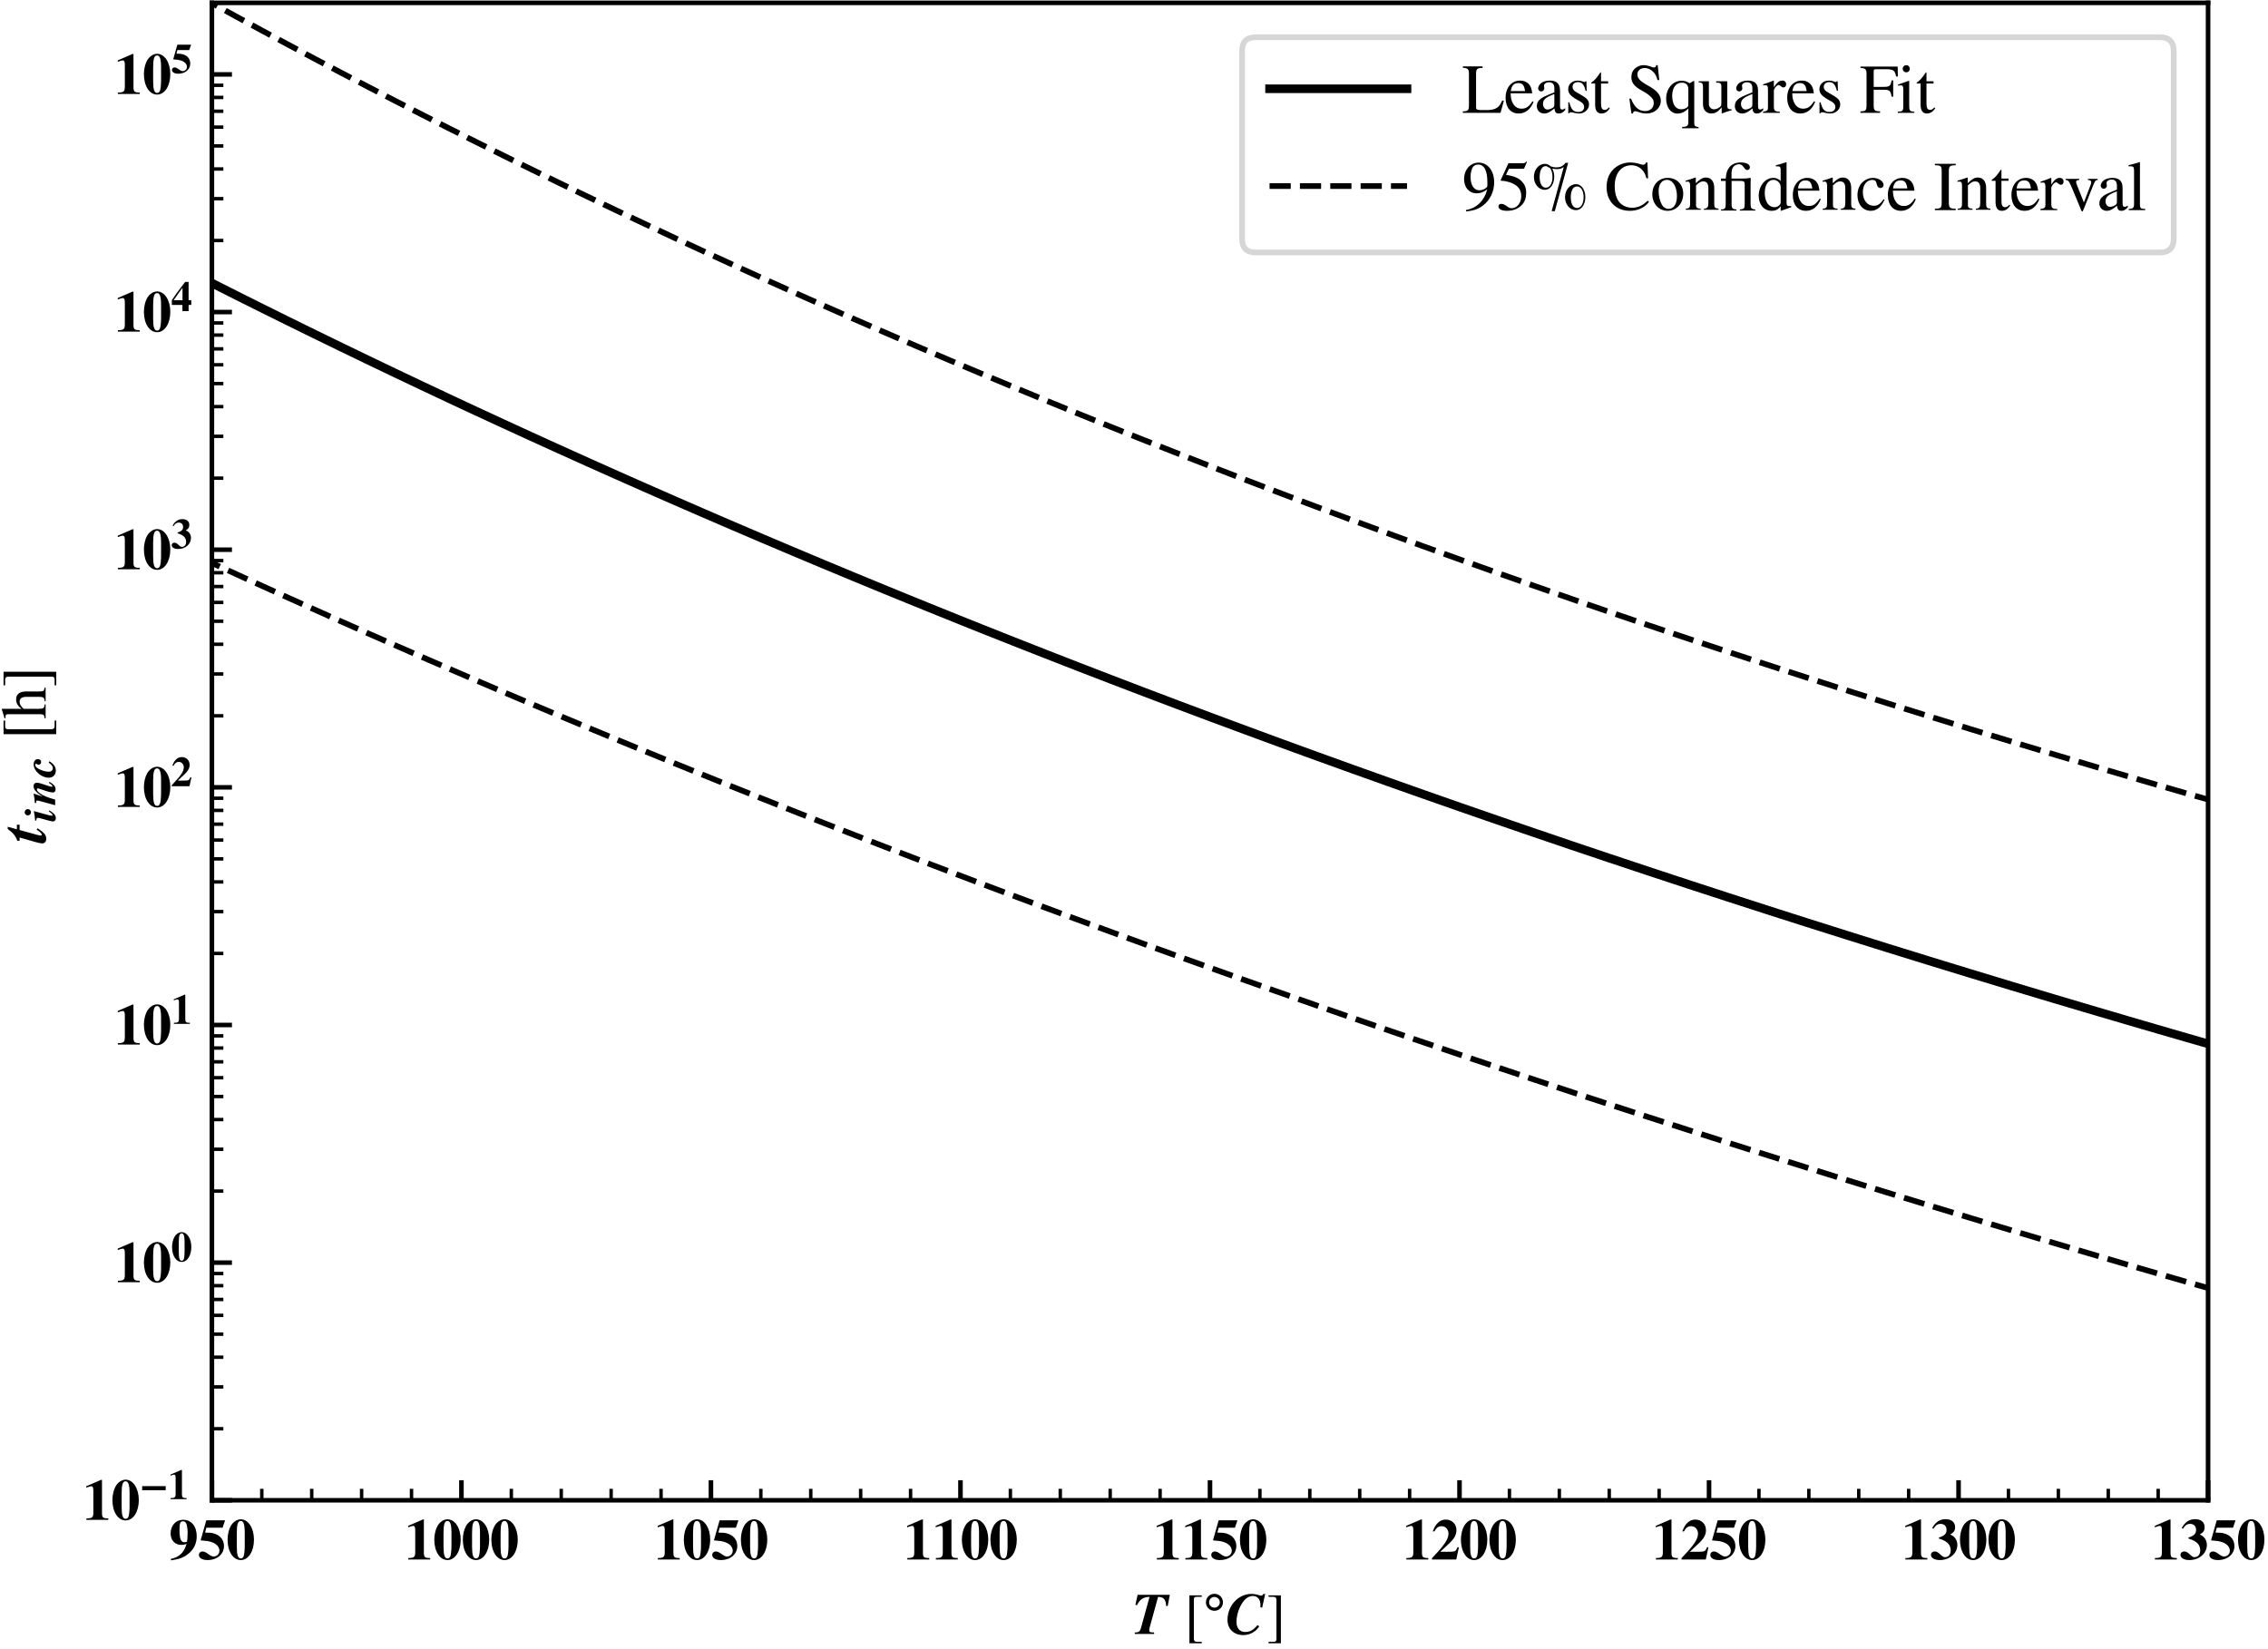 <?xml version="1.0" encoding="utf-8" standalone="no"?>
<!DOCTYPE svg PUBLIC "-//W3C//DTD SVG 1.1//EN"
  "http://www.w3.org/Graphics/SVG/1.1/DTD/svg11.dtd">
<svg xmlns:xlink="http://www.w3.org/1999/xlink" width="396pt" height="288pt" viewBox="0 0 396 288" xmlns="http://www.w3.org/2000/svg" version="1.1">
 <defs>
  <style type="text/css">*{stroke-linejoin: round; stroke-linecap: butt}</style>
 </defs>
 <g id="figure_1">
  <g id="patch_1">
   <path d="M 0 288 
L 396 288 
L 396 0 
L 0 0 
z
" style="fill: #ffffff"/>
  </g>
  <g id="axes_1">
   <g id="patch_2">
    <path d="M 36.999 261.998 
L 385.537 261.998 
L 385.537 0.5 
L 36.999 0.5 
z
" style="fill: #ffffff"/>
   </g>
   <g id="matplotlib.axis_1">
    <g id="xtick_1">
     <g id="line2d_1">
      <defs>
       <path id="me93ea6da75" d="M 0 0 
L 0 -3.5 
" style="stroke: #000000; stroke-width: 0.8"/>
      </defs>
      <g>
       <use xlink:href="#me93ea6da75" x="36.999" y="261.998" style="stroke: #000000; stroke-width: 0.8"/>
      </g>
     </g>
     <g id="text_1">
      <!-- $\mathdefault{950}$ -->
      <g transform="translate(29.527 272.337) scale(0.1 -0.1)">
       <defs>
        <path id="TeXGyreTermesX-Bold-39" d="M 3027 2537 
C 3027 3634 2438 4352 1542 4352 
C 742 4352 166 3724 166 2856 
C 166 2107 634 1600 1331 1600 
C 1574 1600 1741 1632 1914 1721 
C 1638 755 1120 252 198 68 
L 198 -98 
C 1094 30 1530 188 2029 563 
C 2682 1051 3027 1730 3027 2537 
z
M 2029 2894 
C 2029 2723 2016 2521 1997 2235 
L 1978 2070 
C 1971 1988 1965 1957 1946 1944 
C 1901 1912 1779 1887 1683 1887 
C 1286 1887 1139 2261 1139 3255 
C 1139 3990 1216 4180 1530 4180 
C 1690 4180 1798 4110 1869 3965 
C 1965 3788 2029 3343 2029 2894 
z
" transform="scale(0.016)"/>
        <path id="TeXGyreTermesX-Bold-35" d="M 3008 4288 
L 947 4288 
L 326 2093 
C 934 2049 1197 2010 1478 1921 
C 2048 1743 2387 1381 2387 960 
C 2387 604 2106 324 1747 324 
C 1600 324 1427 400 1171 591 
C 896 795 704 877 538 877 
C 307 877 141 718 141 496 
C 141 159 512 -64 1082 -64 
C 2138 -64 2886 575 2886 1476 
C 2886 2140 2477 2652 1779 2850 
C 1536 2920 1338 2946 813 2946 
L 954 3481 
L 2733 3481 
L 3008 4288 
z
" transform="scale(0.016)"/>
        <path id="TeXGyreTermesX-Bold-30" d="M 3046 2166 
C 3046 3440 2426 4403 1600 4403 
C 1184 4403 762 4123 499 3664 
C 294 3313 154 2714 154 2185 
C 154 873 755 -64 1606 -64 
C 2432 -64 3046 886 3046 2166 
z
M 2035 1434 
C 2035 1058 1984 561 1926 389 
C 1856 203 1754 114 1606 114 
C 1286 114 1165 491 1165 1434 
L 1165 2892 
C 1165 3855 1286 4224 1594 4224 
C 1907 4224 2035 3829 2035 2892 
L 2035 1434 
z
" transform="scale(0.016)"/>
       </defs>
       <use xlink:href="#TeXGyreTermesX-Bold-39" transform="scale(0.996)"/>
       <use xlink:href="#TeXGyreTermesX-Bold-35" transform="translate(49.813 0) scale(0.996)"/>
       <use xlink:href="#TeXGyreTermesX-Bold-30" transform="translate(99.626 0) scale(0.996)"/>
      </g>
     </g>
    </g>
    <g id="xtick_2">
     <g id="line2d_2">
      <g>
       <use xlink:href="#me93ea6da75" x="80.566" y="261.998" style="stroke: #000000; stroke-width: 0.8"/>
      </g>
     </g>
     <g id="text_2">
      <!-- $\mathdefault{1000}$ -->
      <g transform="translate(70.603 272.337) scale(0.1 -0.1)">
       <defs>
        <path id="TeXGyreTermesX-Bold-31" d="M 2829 0 
L 2829 159 
C 2246 159 2138 255 2138 746 
L 2138 4384 
L 2029 4384 
L 416 3686 
L 416 3521 
C 474 3540 525 3559 544 3572 
C 717 3635 877 3680 960 3680 
C 1120 3680 1190 3540 1190 3241 
L 1190 790 
C 1190 267 1062 159 429 159 
L 429 0 
L 2829 0 
z
" transform="scale(0.016)"/>
       </defs>
       <use xlink:href="#TeXGyreTermesX-Bold-31" transform="scale(0.996)"/>
       <use xlink:href="#TeXGyreTermesX-Bold-30" transform="translate(49.813 0) scale(0.996)"/>
       <use xlink:href="#TeXGyreTermesX-Bold-30" transform="translate(99.626 0) scale(0.996)"/>
       <use xlink:href="#TeXGyreTermesX-Bold-30" transform="translate(149.44 0) scale(0.996)"/>
      </g>
     </g>
    </g>
    <g id="xtick_3">
     <g id="line2d_3">
      <g>
       <use xlink:href="#me93ea6da75" x="124.133" y="261.998" style="stroke: #000000; stroke-width: 0.8"/>
      </g>
     </g>
     <g id="text_3">
      <!-- $\mathdefault{1050}$ -->
      <g transform="translate(114.171 272.337) scale(0.1 -0.1)">
       <use xlink:href="#TeXGyreTermesX-Bold-31" transform="scale(0.996)"/>
       <use xlink:href="#TeXGyreTermesX-Bold-30" transform="translate(49.813 0) scale(0.996)"/>
       <use xlink:href="#TeXGyreTermesX-Bold-35" transform="translate(99.626 0) scale(0.996)"/>
       <use xlink:href="#TeXGyreTermesX-Bold-30" transform="translate(149.44 0) scale(0.996)"/>
      </g>
     </g>
    </g>
    <g id="xtick_4">
     <g id="line2d_4">
      <g>
       <use xlink:href="#me93ea6da75" x="167.701" y="261.998" style="stroke: #000000; stroke-width: 0.8"/>
      </g>
     </g>
     <g id="text_4">
      <!-- $\mathdefault{1100}$ -->
      <g transform="translate(157.738 272.337) scale(0.1 -0.1)">
       <use xlink:href="#TeXGyreTermesX-Bold-31" transform="scale(0.996)"/>
       <use xlink:href="#TeXGyreTermesX-Bold-31" transform="translate(49.813 0) scale(0.996)"/>
       <use xlink:href="#TeXGyreTermesX-Bold-30" transform="translate(99.626 0) scale(0.996)"/>
       <use xlink:href="#TeXGyreTermesX-Bold-30" transform="translate(149.44 0) scale(0.996)"/>
      </g>
     </g>
    </g>
    <g id="xtick_5">
     <g id="line2d_5">
      <g>
       <use xlink:href="#me93ea6da75" x="211.268" y="261.998" style="stroke: #000000; stroke-width: 0.8"/>
      </g>
     </g>
     <g id="text_5">
      <!-- $\mathdefault{1150}$ -->
      <g transform="translate(201.305 272.337) scale(0.1 -0.1)">
       <use xlink:href="#TeXGyreTermesX-Bold-31" transform="scale(0.996)"/>
       <use xlink:href="#TeXGyreTermesX-Bold-31" transform="translate(49.813 0) scale(0.996)"/>
       <use xlink:href="#TeXGyreTermesX-Bold-35" transform="translate(99.626 0) scale(0.996)"/>
       <use xlink:href="#TeXGyreTermesX-Bold-30" transform="translate(149.44 0) scale(0.996)"/>
      </g>
     </g>
    </g>
    <g id="xtick_6">
     <g id="line2d_6">
      <g>
       <use xlink:href="#me93ea6da75" x="254.835" y="261.998" style="stroke: #000000; stroke-width: 0.8"/>
      </g>
     </g>
     <g id="text_6">
      <!-- $\mathdefault{1200}$ -->
      <g transform="translate(244.873 272.337) scale(0.1 -0.1)">
       <defs>
        <path id="TeXGyreTermesX-Bold-32" d="M 3059 1341 
L 2906 1341 
C 2720 884 2643 846 1990 846 
L 1024 846 
L 2061 1824 
C 2566 2301 2790 2726 2790 3210 
C 2790 3889 2298 4373 1606 4373 
C 1286 4373 979 4245 755 4016 
C 506 3768 378 3552 198 3075 
L 378 3075 
C 576 3469 813 3648 1158 3648 
C 1440 3648 1651 3527 1792 3298 
C 1869 3164 1920 2987 1920 2841 
C 1920 2561 1798 2211 1594 1900 
C 1267 1405 1043 1137 109 146 
L 109 0 
L 2771 0 
L 3059 1341 
z
" transform="scale(0.016)"/>
       </defs>
       <use xlink:href="#TeXGyreTermesX-Bold-31" transform="scale(0.996)"/>
       <use xlink:href="#TeXGyreTermesX-Bold-32" transform="translate(49.813 0) scale(0.996)"/>
       <use xlink:href="#TeXGyreTermesX-Bold-30" transform="translate(99.626 0) scale(0.996)"/>
       <use xlink:href="#TeXGyreTermesX-Bold-30" transform="translate(149.44 0) scale(0.996)"/>
      </g>
     </g>
    </g>
    <g id="xtick_7">
     <g id="line2d_7">
      <g>
       <use xlink:href="#me93ea6da75" x="298.403" y="261.998" style="stroke: #000000; stroke-width: 0.8"/>
      </g>
     </g>
     <g id="text_7">
      <!-- $\mathdefault{1250}$ -->
      <g transform="translate(288.44 272.337) scale(0.1 -0.1)">
       <use xlink:href="#TeXGyreTermesX-Bold-31" transform="scale(0.996)"/>
       <use xlink:href="#TeXGyreTermesX-Bold-32" transform="translate(49.813 0) scale(0.996)"/>
       <use xlink:href="#TeXGyreTermesX-Bold-35" transform="translate(99.626 0) scale(0.996)"/>
       <use xlink:href="#TeXGyreTermesX-Bold-30" transform="translate(149.44 0) scale(0.996)"/>
      </g>
     </g>
    </g>
    <g id="xtick_8">
     <g id="line2d_8">
      <g>
       <use xlink:href="#me93ea6da75" x="341.97" y="261.998" style="stroke: #000000; stroke-width: 0.8"/>
      </g>
     </g>
     <g id="text_8">
      <!-- $\mathdefault{1300}$ -->
      <g transform="translate(332.007 272.337) scale(0.1 -0.1)">
       <defs>
        <path id="TeXGyreTermesX-Bold-33" d="M 2995 1596 
C 2995 1889 2899 2164 2714 2387 
C 2579 2540 2470 2617 2214 2732 
C 2624 2981 2746 3165 2746 3541 
C 2746 4090 2355 4416 1702 4416 
C 1069 4416 589 4097 237 3440 
L 371 3364 
C 614 3753 826 3900 1158 3900 
C 1562 3900 1811 3645 1811 3242 
C 1811 2822 1587 2598 979 2406 
L 979 2297 
C 1510 2112 1722 2004 1952 1786 
C 2150 1601 2266 1314 2266 1007 
C 2266 548 2022 254 1638 254 
C 1485 254 1363 324 1152 528 
C 902 778 710 880 518 880 
C 275 880 102 728 102 510 
C 102 166 493 -64 1082 -64 
C 2150 -64 2995 664 2995 1596 
z
" transform="scale(0.016)"/>
       </defs>
       <use xlink:href="#TeXGyreTermesX-Bold-31" transform="scale(0.996)"/>
       <use xlink:href="#TeXGyreTermesX-Bold-33" transform="translate(49.813 0) scale(0.996)"/>
       <use xlink:href="#TeXGyreTermesX-Bold-30" transform="translate(99.626 0) scale(0.996)"/>
       <use xlink:href="#TeXGyreTermesX-Bold-30" transform="translate(149.44 0) scale(0.996)"/>
      </g>
     </g>
    </g>
    <g id="xtick_9">
     <g id="line2d_9">
      <g>
       <use xlink:href="#me93ea6da75" x="385.537" y="261.998" style="stroke: #000000; stroke-width: 0.8"/>
      </g>
     </g>
     <g id="text_9">
      <!-- $\mathdefault{1350}$ -->
      <g transform="translate(375.575 272.337) scale(0.1 -0.1)">
       <use xlink:href="#TeXGyreTermesX-Bold-31" transform="scale(0.996)"/>
       <use xlink:href="#TeXGyreTermesX-Bold-33" transform="translate(49.813 0) scale(0.996)"/>
       <use xlink:href="#TeXGyreTermesX-Bold-35" transform="translate(99.626 0) scale(0.996)"/>
       <use xlink:href="#TeXGyreTermesX-Bold-30" transform="translate(149.44 0) scale(0.996)"/>
      </g>
     </g>
    </g>
    <g id="xtick_10">
     <g id="line2d_10">
      <defs>
       <path id="mf7f4cbb51a" d="M 0 0 
L 0 -2 
" style="stroke: #000000; stroke-width: 0.6"/>
      </defs>
      <g>
       <use xlink:href="#mf7f4cbb51a" x="45.712" y="261.998" style="stroke: #000000; stroke-width: 0.6"/>
      </g>
     </g>
    </g>
    <g id="xtick_11">
     <g id="line2d_11">
      <g>
       <use xlink:href="#mf7f4cbb51a" x="54.425" y="261.998" style="stroke: #000000; stroke-width: 0.6"/>
      </g>
     </g>
    </g>
    <g id="xtick_12">
     <g id="line2d_12">
      <g>
       <use xlink:href="#mf7f4cbb51a" x="63.139" y="261.998" style="stroke: #000000; stroke-width: 0.6"/>
      </g>
     </g>
    </g>
    <g id="xtick_13">
     <g id="line2d_13">
      <g>
       <use xlink:href="#mf7f4cbb51a" x="71.852" y="261.998" style="stroke: #000000; stroke-width: 0.6"/>
      </g>
     </g>
    </g>
    <g id="xtick_14">
     <g id="line2d_14">
      <g>
       <use xlink:href="#mf7f4cbb51a" x="89.279" y="261.998" style="stroke: #000000; stroke-width: 0.6"/>
      </g>
     </g>
    </g>
    <g id="xtick_15">
     <g id="line2d_15">
      <g>
       <use xlink:href="#mf7f4cbb51a" x="97.993" y="261.998" style="stroke: #000000; stroke-width: 0.6"/>
      </g>
     </g>
    </g>
    <g id="xtick_16">
     <g id="line2d_16">
      <g>
       <use xlink:href="#mf7f4cbb51a" x="106.706" y="261.998" style="stroke: #000000; stroke-width: 0.6"/>
      </g>
     </g>
    </g>
    <g id="xtick_17">
     <g id="line2d_17">
      <g>
       <use xlink:href="#mf7f4cbb51a" x="115.42" y="261.998" style="stroke: #000000; stroke-width: 0.6"/>
      </g>
     </g>
    </g>
    <g id="xtick_18">
     <g id="line2d_18">
      <g>
       <use xlink:href="#mf7f4cbb51a" x="132.847" y="261.998" style="stroke: #000000; stroke-width: 0.6"/>
      </g>
     </g>
    </g>
    <g id="xtick_19">
     <g id="line2d_19">
      <g>
       <use xlink:href="#mf7f4cbb51a" x="141.56" y="261.998" style="stroke: #000000; stroke-width: 0.6"/>
      </g>
     </g>
    </g>
    <g id="xtick_20">
     <g id="line2d_20">
      <g>
       <use xlink:href="#mf7f4cbb51a" x="150.274" y="261.998" style="stroke: #000000; stroke-width: 0.6"/>
      </g>
     </g>
    </g>
    <g id="xtick_21">
     <g id="line2d_21">
      <g>
       <use xlink:href="#mf7f4cbb51a" x="158.987" y="261.998" style="stroke: #000000; stroke-width: 0.6"/>
      </g>
     </g>
    </g>
    <g id="xtick_22">
     <g id="line2d_22">
      <g>
       <use xlink:href="#mf7f4cbb51a" x="176.414" y="261.998" style="stroke: #000000; stroke-width: 0.6"/>
      </g>
     </g>
    </g>
    <g id="xtick_23">
     <g id="line2d_23">
      <g>
       <use xlink:href="#mf7f4cbb51a" x="185.128" y="261.998" style="stroke: #000000; stroke-width: 0.6"/>
      </g>
     </g>
    </g>
    <g id="xtick_24">
     <g id="line2d_24">
      <g>
       <use xlink:href="#mf7f4cbb51a" x="193.841" y="261.998" style="stroke: #000000; stroke-width: 0.6"/>
      </g>
     </g>
    </g>
    <g id="xtick_25">
     <g id="line2d_25">
      <g>
       <use xlink:href="#mf7f4cbb51a" x="202.554" y="261.998" style="stroke: #000000; stroke-width: 0.6"/>
      </g>
     </g>
    </g>
    <g id="xtick_26">
     <g id="line2d_26">
      <g>
       <use xlink:href="#mf7f4cbb51a" x="219.981" y="261.998" style="stroke: #000000; stroke-width: 0.6"/>
      </g>
     </g>
    </g>
    <g id="xtick_27">
     <g id="line2d_27">
      <g>
       <use xlink:href="#mf7f4cbb51a" x="228.695" y="261.998" style="stroke: #000000; stroke-width: 0.6"/>
      </g>
     </g>
    </g>
    <g id="xtick_28">
     <g id="line2d_28">
      <g>
       <use xlink:href="#mf7f4cbb51a" x="237.408" y="261.998" style="stroke: #000000; stroke-width: 0.6"/>
      </g>
     </g>
    </g>
    <g id="xtick_29">
     <g id="line2d_29">
      <g>
       <use xlink:href="#mf7f4cbb51a" x="246.122" y="261.998" style="stroke: #000000; stroke-width: 0.6"/>
      </g>
     </g>
    </g>
    <g id="xtick_30">
     <g id="line2d_30">
      <g>
       <use xlink:href="#mf7f4cbb51a" x="263.549" y="261.998" style="stroke: #000000; stroke-width: 0.6"/>
      </g>
     </g>
    </g>
    <g id="xtick_31">
     <g id="line2d_31">
      <g>
       <use xlink:href="#mf7f4cbb51a" x="272.262" y="261.998" style="stroke: #000000; stroke-width: 0.6"/>
      </g>
     </g>
    </g>
    <g id="xtick_32">
     <g id="line2d_32">
      <g>
       <use xlink:href="#mf7f4cbb51a" x="280.976" y="261.998" style="stroke: #000000; stroke-width: 0.6"/>
      </g>
     </g>
    </g>
    <g id="xtick_33">
     <g id="line2d_33">
      <g>
       <use xlink:href="#mf7f4cbb51a" x="289.689" y="261.998" style="stroke: #000000; stroke-width: 0.6"/>
      </g>
     </g>
    </g>
    <g id="xtick_34">
     <g id="line2d_34">
      <g>
       <use xlink:href="#mf7f4cbb51a" x="307.116" y="261.998" style="stroke: #000000; stroke-width: 0.6"/>
      </g>
     </g>
    </g>
    <g id="xtick_35">
     <g id="line2d_35">
      <g>
       <use xlink:href="#mf7f4cbb51a" x="315.83" y="261.998" style="stroke: #000000; stroke-width: 0.6"/>
      </g>
     </g>
    </g>
    <g id="xtick_36">
     <g id="line2d_36">
      <g>
       <use xlink:href="#mf7f4cbb51a" x="324.543" y="261.998" style="stroke: #000000; stroke-width: 0.6"/>
      </g>
     </g>
    </g>
    <g id="xtick_37">
     <g id="line2d_37">
      <g>
       <use xlink:href="#mf7f4cbb51a" x="333.257" y="261.998" style="stroke: #000000; stroke-width: 0.6"/>
      </g>
     </g>
    </g>
    <g id="xtick_38">
     <g id="line2d_38">
      <g>
       <use xlink:href="#mf7f4cbb51a" x="350.683" y="261.998" style="stroke: #000000; stroke-width: 0.6"/>
      </g>
     </g>
    </g>
    <g id="xtick_39">
     <g id="line2d_39">
      <g>
       <use xlink:href="#mf7f4cbb51a" x="359.397" y="261.998" style="stroke: #000000; stroke-width: 0.6"/>
      </g>
     </g>
    </g>
    <g id="xtick_40">
     <g id="line2d_40">
      <g>
       <use xlink:href="#mf7f4cbb51a" x="368.11" y="261.998" style="stroke: #000000; stroke-width: 0.6"/>
      </g>
     </g>
    </g>
    <g id="xtick_41">
     <g id="line2d_41">
      <g>
       <use xlink:href="#mf7f4cbb51a" x="376.824" y="261.998" style="stroke: #000000; stroke-width: 0.6"/>
      </g>
     </g>
    </g>
    <g id="text_10">
     <!-- $T$ [$^\circ C$] -->
     <g transform="translate(197.624 285.338) scale(0.1 -0.1)">
      <defs>
       <path id="NewTXBMI-5a" d="M 3930 3057 
L 4160 4288 
L 634 4288 
L 390 3192 
L 550 3147 
C 883 3792 1286 4057 1939 4057 
L 992 621 
C 902 288 736 160 410 160 
L 320 160 
L 320 0 
L 2438 0 
L 2438 160 
C 1984 160 1907 199 1907 404 
C 1907 501 1933 629 1978 803 
L 2874 4057 
C 3475 4057 3725 3781 3757 3070 
L 3930 3057 
z
" transform="scale(0.016)"/>
       <path id="TeXGyreTermesX-Regular-5b" d="M 1914 -1024 
L 1914 -864 
L 1363 -864 
C 1152 -864 1050 -756 1050 -531 
L 1050 3781 
C 1050 3981 1133 4064 1338 4064 
L 1914 4064 
L 1914 4224 
L 563 4224 
L 563 -1024 
L 1914 -1024 
z
" transform="scale(0.016)"/>
       <path id="txbsys-e" d="M 2955 1640 
C 2955 2347 2386 2915 1676 2915 
C 960 2915 397 2347 397 1640 
C 397 926 960 365 1676 365 
C 2386 365 2955 926 2955 1640 
z
M 2482 1640 
C 2482 1188 2117 838 1676 838 
C 1222 838 870 1188 870 1640 
C 870 2078 1222 2441 1676 2441 
C 2117 2441 2482 2078 2482 1640 
z
" transform="scale(0.016)"/>
       <path id="NewTXBMI-49" d="M 3686 828 
L 3494 969 
C 3174 590 2995 442 2726 326 
C 2547 249 2349 211 2150 211 
C 1549 211 1190 628 1190 1329 
C 1190 2253 1638 3344 2214 3852 
C 2451 4051 2714 4160 2982 4160 
C 3501 4160 3821 3775 3821 3146 
C 3821 3062 3814 3004 3802 2921 
L 4006 2882 
L 4333 4384 
L 4141 4384 
C 4051 4243 3994 4198 3898 4198 
C 3846 4198 3750 4218 3654 4250 
C 3366 4339 3078 4384 2816 4384 
C 1389 4384 205 3094 205 1534 
C 205 539 902 -128 1946 -128 
C 2400 -128 2822 13 3187 289 
C 3373 431 3482 546 3686 828 
z
" transform="scale(0.016)"/>
       <path id="TeXGyreTermesX-Regular-5d" d="M 1568 -1024 
L 1568 4224 
L 218 4224 
L 218 4064 
L 768 4064 
C 979 4064 1082 3955 1082 3730 
L 1082 -582 
C 1082 -781 992 -864 794 -864 
L 218 -864 
L 218 -1024 
L 1568 -1024 
z
" transform="scale(0.016)"/>
      </defs>
      <use xlink:href="#NewTXBMI-5a" transform="scale(0.996)"/>
      <use xlink:href="#TeXGyreTermesX-Regular-5b" transform="translate(91.557 0) scale(0.996)"/>
      <use xlink:href="#txbsys-e" transform="translate(124.732 36.164) scale(0.727)"/>
      <use xlink:href="#NewTXBMI-49" transform="translate(163.738 0) scale(0.996)"/>
      <use xlink:href="#TeXGyreTermesX-Regular-5d" transform="translate(235.22 0) scale(0.996)"/>
     </g>
    </g>
   </g>
   <g id="matplotlib.axis_2">
    <g id="ytick_1">
     <g id="line2d_42">
      <defs>
       <path id="m8d80ccc8a7" d="M 0 0 
L 3.5 0 
" style="stroke: #000000; stroke-width: 0.8"/>
      </defs>
      <g>
       <use xlink:href="#m8d80ccc8a7" x="36.999" y="261.998" style="stroke: #000000; stroke-width: 0.8"/>
      </g>
     </g>
     <g id="text_11">
      <!-- $\mathdefault{10^{-1}}$ -->
      <g transform="translate(14.401 265.417) scale(0.1 -0.1)">
       <defs>
        <path id="txbsys-0" d="M 3929 1341 
L 3929 1955 
L 396 1955 
L 396 1341 
L 3929 1341 
z
" transform="scale(0.016)"/>
       </defs>
       <use xlink:href="#TeXGyreTermesX-Bold-31" transform="scale(0.996)"/>
       <use xlink:href="#TeXGyreTermesX-Bold-30" transform="translate(49.813 0) scale(0.996)"/>
       <use xlink:href="#txbsys-0" transform="translate(99.626 36.164) scale(0.727)"/>
       <use xlink:href="#TeXGyreTermesX-Bold-31" transform="translate(148.79 36.164) scale(0.727)"/>
      </g>
     </g>
    </g>
    <g id="ytick_2">
     <g id="line2d_43">
      <g>
       <use xlink:href="#m8d80ccc8a7" x="36.999" y="220.497" style="stroke: #000000; stroke-width: 0.8"/>
      </g>
     </g>
     <g id="text_12">
      <!-- $\mathdefault{10^{0}}$ -->
      <g transform="translate(19.9 223.916) scale(0.1 -0.1)">
       <use xlink:href="#TeXGyreTermesX-Bold-31" transform="scale(0.996)"/>
       <use xlink:href="#TeXGyreTermesX-Bold-30" transform="translate(49.813 0) scale(0.996)"/>
       <use xlink:href="#TeXGyreTermesX-Bold-30" transform="translate(99.626 36.164) scale(0.727)"/>
      </g>
     </g>
    </g>
    <g id="ytick_3">
     <g id="line2d_44">
      <g>
       <use xlink:href="#m8d80ccc8a7" x="36.999" y="178.996" style="stroke: #000000; stroke-width: 0.8"/>
      </g>
     </g>
     <g id="text_13">
      <!-- $\mathdefault{10^{1}}$ -->
      <g transform="translate(19.9 182.416) scale(0.1 -0.1)">
       <use xlink:href="#TeXGyreTermesX-Bold-31" transform="scale(0.996)"/>
       <use xlink:href="#TeXGyreTermesX-Bold-30" transform="translate(49.813 0) scale(0.996)"/>
       <use xlink:href="#TeXGyreTermesX-Bold-31" transform="translate(99.626 36.164) scale(0.727)"/>
      </g>
     </g>
    </g>
    <g id="ytick_4">
     <g id="line2d_45">
      <g>
       <use xlink:href="#m8d80ccc8a7" x="36.999" y="137.495" style="stroke: #000000; stroke-width: 0.8"/>
      </g>
     </g>
     <g id="text_14">
      <!-- $\mathdefault{10^{2}}$ -->
      <g transform="translate(19.9 140.915) scale(0.1 -0.1)">
       <use xlink:href="#TeXGyreTermesX-Bold-31" transform="scale(0.996)"/>
       <use xlink:href="#TeXGyreTermesX-Bold-30" transform="translate(49.813 0) scale(0.996)"/>
       <use xlink:href="#TeXGyreTermesX-Bold-32" transform="translate(99.626 36.164) scale(0.727)"/>
      </g>
     </g>
    </g>
    <g id="ytick_5">
     <g id="line2d_46">
      <g>
       <use xlink:href="#m8d80ccc8a7" x="36.999" y="95.994" style="stroke: #000000; stroke-width: 0.8"/>
      </g>
     </g>
     <g id="text_15">
      <!-- $\mathdefault{10^{3}}$ -->
      <g transform="translate(19.9 99.414) scale(0.1 -0.1)">
       <use xlink:href="#TeXGyreTermesX-Bold-31" transform="scale(0.996)"/>
       <use xlink:href="#TeXGyreTermesX-Bold-30" transform="translate(49.813 0) scale(0.996)"/>
       <use xlink:href="#TeXGyreTermesX-Bold-33" transform="translate(99.626 36.164) scale(0.727)"/>
      </g>
     </g>
    </g>
    <g id="ytick_6">
     <g id="line2d_47">
      <g>
       <use xlink:href="#m8d80ccc8a7" x="36.999" y="54.494" style="stroke: #000000; stroke-width: 0.8"/>
      </g>
     </g>
     <g id="text_16">
      <!-- $\mathdefault{10^{4}}$ -->
      <g transform="translate(19.9 57.913) scale(0.1 -0.1)">
       <defs>
        <path id="TeXGyreTermesX-Bold-34" d="M 3040 896 
L 3040 1602 
L 2637 1602 
L 2637 4352 
L 2125 4352 
L 1747 3863 
C 928 2803 506 2219 122 1615 
L 122 896 
L 1709 896 
L 1709 -32 
L 2637 -32 
L 2637 896 
L 3040 896 
z
M 1722 1602 
L 384 1602 
L 1722 3488 
L 1722 1602 
z
" transform="scale(0.016)"/>
       </defs>
       <use xlink:href="#TeXGyreTermesX-Bold-31" transform="scale(0.996)"/>
       <use xlink:href="#TeXGyreTermesX-Bold-30" transform="translate(49.813 0) scale(0.996)"/>
       <use xlink:href="#TeXGyreTermesX-Bold-34" transform="translate(99.626 36.164) scale(0.727)"/>
      </g>
     </g>
    </g>
    <g id="ytick_7">
     <g id="line2d_48">
      <g>
       <use xlink:href="#m8d80ccc8a7" x="36.999" y="12.993" style="stroke: #000000; stroke-width: 0.8"/>
      </g>
     </g>
     <g id="text_17">
      <!-- $\mathdefault{10^{5}}$ -->
      <g transform="translate(19.9 16.413) scale(0.1 -0.1)">
       <use xlink:href="#TeXGyreTermesX-Bold-31" transform="scale(0.996)"/>
       <use xlink:href="#TeXGyreTermesX-Bold-30" transform="translate(49.813 0) scale(0.996)"/>
       <use xlink:href="#TeXGyreTermesX-Bold-35" transform="translate(99.626 36.164) scale(0.727)"/>
      </g>
     </g>
    </g>
    <g id="ytick_8">
     <g id="line2d_49">
      <defs>
       <path id="m8acfd10621" d="M 0 0 
L 2 0 
" style="stroke: #000000; stroke-width: 0.6"/>
      </defs>
      <g>
       <use xlink:href="#m8acfd10621" x="36.999" y="249.505" style="stroke: #000000; stroke-width: 0.6"/>
      </g>
     </g>
    </g>
    <g id="ytick_9">
     <g id="line2d_50">
      <g>
       <use xlink:href="#m8acfd10621" x="36.999" y="242.197" style="stroke: #000000; stroke-width: 0.6"/>
      </g>
     </g>
    </g>
    <g id="ytick_10">
     <g id="line2d_51">
      <g>
       <use xlink:href="#m8acfd10621" x="36.999" y="237.012" style="stroke: #000000; stroke-width: 0.6"/>
      </g>
     </g>
    </g>
    <g id="ytick_11">
     <g id="line2d_52">
      <g>
       <use xlink:href="#m8acfd10621" x="36.999" y="232.99" style="stroke: #000000; stroke-width: 0.6"/>
      </g>
     </g>
    </g>
    <g id="ytick_12">
     <g id="line2d_53">
      <g>
       <use xlink:href="#m8acfd10621" x="36.999" y="229.704" style="stroke: #000000; stroke-width: 0.6"/>
      </g>
     </g>
    </g>
    <g id="ytick_13">
     <g id="line2d_54">
      <g>
       <use xlink:href="#m8acfd10621" x="36.999" y="226.925" style="stroke: #000000; stroke-width: 0.6"/>
      </g>
     </g>
    </g>
    <g id="ytick_14">
     <g id="line2d_55">
      <g>
       <use xlink:href="#m8acfd10621" x="36.999" y="224.519" style="stroke: #000000; stroke-width: 0.6"/>
      </g>
     </g>
    </g>
    <g id="ytick_15">
     <g id="line2d_56">
      <g>
       <use xlink:href="#m8acfd10621" x="36.999" y="222.396" style="stroke: #000000; stroke-width: 0.6"/>
      </g>
     </g>
    </g>
    <g id="ytick_16">
     <g id="line2d_57">
      <g>
       <use xlink:href="#m8acfd10621" x="36.999" y="208.004" style="stroke: #000000; stroke-width: 0.6"/>
      </g>
     </g>
    </g>
    <g id="ytick_17">
     <g id="line2d_58">
      <g>
       <use xlink:href="#m8acfd10621" x="36.999" y="200.696" style="stroke: #000000; stroke-width: 0.6"/>
      </g>
     </g>
    </g>
    <g id="ytick_18">
     <g id="line2d_59">
      <g>
       <use xlink:href="#m8acfd10621" x="36.999" y="195.511" style="stroke: #000000; stroke-width: 0.6"/>
      </g>
     </g>
    </g>
    <g id="ytick_19">
     <g id="line2d_60">
      <g>
       <use xlink:href="#m8acfd10621" x="36.999" y="191.489" style="stroke: #000000; stroke-width: 0.6"/>
      </g>
     </g>
    </g>
    <g id="ytick_20">
     <g id="line2d_61">
      <g>
       <use xlink:href="#m8acfd10621" x="36.999" y="188.203" style="stroke: #000000; stroke-width: 0.6"/>
      </g>
     </g>
    </g>
    <g id="ytick_21">
     <g id="line2d_62">
      <g>
       <use xlink:href="#m8acfd10621" x="36.999" y="185.425" style="stroke: #000000; stroke-width: 0.6"/>
      </g>
     </g>
    </g>
    <g id="ytick_22">
     <g id="line2d_63">
      <g>
       <use xlink:href="#m8acfd10621" x="36.999" y="183.018" style="stroke: #000000; stroke-width: 0.6"/>
      </g>
     </g>
    </g>
    <g id="ytick_23">
     <g id="line2d_64">
      <g>
       <use xlink:href="#m8acfd10621" x="36.999" y="180.895" style="stroke: #000000; stroke-width: 0.6"/>
      </g>
     </g>
    </g>
    <g id="ytick_24">
     <g id="line2d_65">
      <g>
       <use xlink:href="#m8acfd10621" x="36.999" y="166.503" style="stroke: #000000; stroke-width: 0.6"/>
      </g>
     </g>
    </g>
    <g id="ytick_25">
     <g id="line2d_66">
      <g>
       <use xlink:href="#m8acfd10621" x="36.999" y="159.195" style="stroke: #000000; stroke-width: 0.6"/>
      </g>
     </g>
    </g>
    <g id="ytick_26">
     <g id="line2d_67">
      <g>
       <use xlink:href="#m8acfd10621" x="36.999" y="154.01" style="stroke: #000000; stroke-width: 0.6"/>
      </g>
     </g>
    </g>
    <g id="ytick_27">
     <g id="line2d_68">
      <g>
       <use xlink:href="#m8acfd10621" x="36.999" y="149.988" style="stroke: #000000; stroke-width: 0.6"/>
      </g>
     </g>
    </g>
    <g id="ytick_28">
     <g id="line2d_69">
      <g>
       <use xlink:href="#m8acfd10621" x="36.999" y="146.702" style="stroke: #000000; stroke-width: 0.6"/>
      </g>
     </g>
    </g>
    <g id="ytick_29">
     <g id="line2d_70">
      <g>
       <use xlink:href="#m8acfd10621" x="36.999" y="143.924" style="stroke: #000000; stroke-width: 0.6"/>
      </g>
     </g>
    </g>
    <g id="ytick_30">
     <g id="line2d_71">
      <g>
       <use xlink:href="#m8acfd10621" x="36.999" y="141.517" style="stroke: #000000; stroke-width: 0.6"/>
      </g>
     </g>
    </g>
    <g id="ytick_31">
     <g id="line2d_72">
      <g>
       <use xlink:href="#m8acfd10621" x="36.999" y="139.394" style="stroke: #000000; stroke-width: 0.6"/>
      </g>
     </g>
    </g>
    <g id="ytick_32">
     <g id="line2d_73">
      <g>
       <use xlink:href="#m8acfd10621" x="36.999" y="125.002" style="stroke: #000000; stroke-width: 0.6"/>
      </g>
     </g>
    </g>
    <g id="ytick_33">
     <g id="line2d_74">
      <g>
       <use xlink:href="#m8acfd10621" x="36.999" y="117.694" style="stroke: #000000; stroke-width: 0.6"/>
      </g>
     </g>
    </g>
    <g id="ytick_34">
     <g id="line2d_75">
      <g>
       <use xlink:href="#m8acfd10621" x="36.999" y="112.509" style="stroke: #000000; stroke-width: 0.6"/>
      </g>
     </g>
    </g>
    <g id="ytick_35">
     <g id="line2d_76">
      <g>
       <use xlink:href="#m8acfd10621" x="36.999" y="108.487" style="stroke: #000000; stroke-width: 0.6"/>
      </g>
     </g>
    </g>
    <g id="ytick_36">
     <g id="line2d_77">
      <g>
       <use xlink:href="#m8acfd10621" x="36.999" y="105.201" style="stroke: #000000; stroke-width: 0.6"/>
      </g>
     </g>
    </g>
    <g id="ytick_37">
     <g id="line2d_78">
      <g>
       <use xlink:href="#m8acfd10621" x="36.999" y="102.423" style="stroke: #000000; stroke-width: 0.6"/>
      </g>
     </g>
    </g>
    <g id="ytick_38">
     <g id="line2d_79">
      <g>
       <use xlink:href="#m8acfd10621" x="36.999" y="100.016" style="stroke: #000000; stroke-width: 0.6"/>
      </g>
     </g>
    </g>
    <g id="ytick_39">
     <g id="line2d_80">
      <g>
       <use xlink:href="#m8acfd10621" x="36.999" y="97.893" style="stroke: #000000; stroke-width: 0.6"/>
      </g>
     </g>
    </g>
    <g id="ytick_40">
     <g id="line2d_81">
      <g>
       <use xlink:href="#m8acfd10621" x="36.999" y="83.502" style="stroke: #000000; stroke-width: 0.6"/>
      </g>
     </g>
    </g>
    <g id="ytick_41">
     <g id="line2d_82">
      <g>
       <use xlink:href="#m8acfd10621" x="36.999" y="76.194" style="stroke: #000000; stroke-width: 0.6"/>
      </g>
     </g>
    </g>
    <g id="ytick_42">
     <g id="line2d_83">
      <g>
       <use xlink:href="#m8acfd10621" x="36.999" y="71.009" style="stroke: #000000; stroke-width: 0.6"/>
      </g>
     </g>
    </g>
    <g id="ytick_43">
     <g id="line2d_84">
      <g>
       <use xlink:href="#m8acfd10621" x="36.999" y="66.987" style="stroke: #000000; stroke-width: 0.6"/>
      </g>
     </g>
    </g>
    <g id="ytick_44">
     <g id="line2d_85">
      <g>
       <use xlink:href="#m8acfd10621" x="36.999" y="63.701" style="stroke: #000000; stroke-width: 0.6"/>
      </g>
     </g>
    </g>
    <g id="ytick_45">
     <g id="line2d_86">
      <g>
       <use xlink:href="#m8acfd10621" x="36.999" y="60.922" style="stroke: #000000; stroke-width: 0.6"/>
      </g>
     </g>
    </g>
    <g id="ytick_46">
     <g id="line2d_87">
      <g>
       <use xlink:href="#m8acfd10621" x="36.999" y="58.516" style="stroke: #000000; stroke-width: 0.6"/>
      </g>
     </g>
    </g>
    <g id="ytick_47">
     <g id="line2d_88">
      <g>
       <use xlink:href="#m8acfd10621" x="36.999" y="56.393" style="stroke: #000000; stroke-width: 0.6"/>
      </g>
     </g>
    </g>
    <g id="ytick_48">
     <g id="line2d_89">
      <g>
       <use xlink:href="#m8acfd10621" x="36.999" y="42.001" style="stroke: #000000; stroke-width: 0.6"/>
      </g>
     </g>
    </g>
    <g id="ytick_49">
     <g id="line2d_90">
      <g>
       <use xlink:href="#m8acfd10621" x="36.999" y="34.693" style="stroke: #000000; stroke-width: 0.6"/>
      </g>
     </g>
    </g>
    <g id="ytick_50">
     <g id="line2d_91">
      <g>
       <use xlink:href="#m8acfd10621" x="36.999" y="29.508" style="stroke: #000000; stroke-width: 0.6"/>
      </g>
     </g>
    </g>
    <g id="ytick_51">
     <g id="line2d_92">
      <g>
       <use xlink:href="#m8acfd10621" x="36.999" y="25.486" style="stroke: #000000; stroke-width: 0.6"/>
      </g>
     </g>
    </g>
    <g id="ytick_52">
     <g id="line2d_93">
      <g>
       <use xlink:href="#m8acfd10621" x="36.999" y="22.2" style="stroke: #000000; stroke-width: 0.6"/>
      </g>
     </g>
    </g>
    <g id="ytick_53">
     <g id="line2d_94">
      <g>
       <use xlink:href="#m8acfd10621" x="36.999" y="19.422" style="stroke: #000000; stroke-width: 0.6"/>
      </g>
     </g>
    </g>
    <g id="ytick_54">
     <g id="line2d_95">
      <g>
       <use xlink:href="#m8acfd10621" x="36.999" y="17.015" style="stroke: #000000; stroke-width: 0.6"/>
      </g>
     </g>
    </g>
    <g id="ytick_55">
     <g id="line2d_96">
      <g>
       <use xlink:href="#m8acfd10621" x="36.999" y="14.892" style="stroke: #000000; stroke-width: 0.6"/>
      </g>
     </g>
    </g>
    <g id="ytick_56">
     <g id="line2d_97">
      <g>
       <use xlink:href="#m8acfd10621" x="36.999" y="0.5" style="stroke: #000000; stroke-width: 0.6"/>
      </g>
     </g>
    </g>
    <g id="text_18">
     <!-- $t_{inc}$ [h] -->
     <g transform="translate(8.023 147.165) rotate(-90) scale(0.11 -0.11)">
      <defs>
       <path id="NewTXBMI-74" d="M 1440 837 
L 1299 926 
C 1082 588 915 415 813 415 
C 762 415 710 460 710 511 
C 710 632 826 1073 1056 1864 
L 1267 2624 
L 1798 2624 
L 1798 2893 
L 1338 2893 
L 1587 3808 
L 1363 3808 
C 1018 3303 698 3037 192 2848 
L 192 2624 
L 518 2624 
L 83 1105 
C -13 773 -70 499 -70 383 
C -70 135 109 -32 378 -32 
C 762 -32 1018 180 1440 837 
z
" transform="scale(0.016)"/>
       <path id="NewTXBMI-69" d="M 1523 803 
L 1382 892 
L 1293 765 
C 1126 516 979 382 883 382 
C 832 382 787 427 787 478 
C 787 535 819 701 845 809 
L 1427 2939 
C 1082 2862 634 2799 134 2761 
L 134 2589 
L 218 2589 
C 410 2589 512 2525 512 2404 
C 512 2353 493 2258 467 2149 
L 96 778 
C 45 594 13 427 13 339 
C 13 95 192 -64 454 -64 
C 838 -64 1075 127 1523 803 
z
M 1702 3757 
C 1702 3994 1504 4192 1261 4192 
C 1037 4192 838 3994 838 3770 
C 838 3520 1024 3328 1261 3328 
C 1504 3328 1702 3520 1702 3757 
z
" transform="scale(0.016)"/>
       <path id="NewTXBMI-6e" d="M 3155 807 
L 3014 890 
C 2758 493 2675 404 2566 404 
C 2515 404 2477 448 2477 512 
C 2477 576 2515 710 2637 1067 
L 2867 1763 
C 2970 2063 3034 2344 3034 2497 
C 3034 2809 2867 2976 2566 2976 
C 2330 2976 2099 2881 1926 2714 
C 1690 2492 1536 2371 1139 1709 
L 1549 2970 
C 1139 2881 627 2810 269 2810 
L 269 2624 
C 538 2624 614 2592 614 2471 
C 614 2394 525 2055 320 1332 
L -38 26 
L 736 26 
C 1037 1133 1267 1690 1664 2208 
C 1792 2381 1990 2522 2106 2522 
C 2189 2522 2266 2458 2266 2388 
C 2266 2368 2253 2317 2234 2253 
L 1882 1191 
C 1779 884 1702 519 1702 352 
C 1702 109 1862 -32 2138 -32 
C 2522 -32 2784 186 3155 807 
z
" transform="scale(0.016)"/>
       <path id="NewTXBMI-63" d="M 2214 803 
L 2035 918 
C 1728 492 1530 345 1254 345 
C 973 345 787 575 787 912 
C 787 1313 954 1886 1184 2299 
C 1357 2599 1536 2752 1734 2752 
C 1811 2752 1875 2707 1875 2644 
C 1875 2618 1862 2580 1824 2523 
C 1766 2421 1741 2350 1741 2275 
C 1741 2083 1894 1943 2112 1943 
C 2349 1943 2509 2121 2509 2389 
C 2509 2727 2221 2963 1792 2963 
C 890 2963 -32 1917 -32 898 
C -32 331 365 -64 947 -64 
C 1229 -64 1504 38 1722 223 
C 1888 364 1990 484 2214 803 
z
" transform="scale(0.016)"/>
       <path id="TeXGyreTermesX-Regular-68" d="M 3117 32 
L 3117 128 
C 2771 192 2733 243 2733 684 
L 2733 1954 
C 2733 2625 2464 2970 1946 2970 
C 1568 2970 1299 2816 1005 2432 
L 1005 4390 
L 973 4409 
C 755 4332 595 4281 237 4179 
L 64 4128 
L 64 4026 
C 90 4032 109 4032 141 4032 
C 416 4032 467 3980 467 3705 
L 467 686 
C 467 237 429 179 58 128 
L 58 32 
L 1440 32 
L 1440 128 
C 1069 166 1005 243 1005 684 
L 1005 2222 
C 1274 2516 1466 2624 1715 2624 
C 2035 2624 2195 2395 2195 1948 
L 2195 684 
C 2195 250 2131 166 1760 128 
L 1760 32 
L 3117 32 
z
" transform="scale(0.016)"/>
      </defs>
      <use xlink:href="#NewTXBMI-74" transform="scale(0.996)"/>
      <use xlink:href="#NewTXBMI-69" transform="translate(33.594 -14.944) scale(0.727)"/>
      <use xlink:href="#NewTXBMI-6e" transform="translate(59.921 -14.944) scale(0.727)"/>
      <use xlink:href="#NewTXBMI-63" transform="translate(103.557 -14.944) scale(0.727)"/>
      <use xlink:href="#TeXGyreTermesX-Regular-5b" transform="translate(163.398 0) scale(0.996)"/>
      <use xlink:href="#TeXGyreTermesX-Regular-68" transform="translate(196.574 0) scale(0.996)"/>
      <use xlink:href="#TeXGyreTermesX-Regular-5d" transform="translate(246.387 0) scale(0.996)"/>
     </g>
    </g>
   </g>
   <g id="line2d_98">
    <path d="M 397 185.554 
L 389.401 183.395 
L 381.628 181.163 
L 373.941 178.93 
L 366.336 176.697 
L 358.814 174.465 
L 351.372 172.232 
L 344.009 169.999 
L 336.725 167.767 
L 329.518 165.534 
L 322.386 163.301 
L 315.329 161.069 
L 308.345 158.836 
L 301.433 156.603 
L 294.593 154.371 
L 287.822 152.138 
L 281.121 149.905 
L 274.487 147.673 
L 267.92 145.44 
L 261.419 143.207 
L 254.983 140.975 
L 248.61 138.742 
L 242.301 136.509 
L 236.054 134.277 
L 229.867 132.044 
L 223.741 129.812 
L 217.675 127.579 
L 211.667 125.346 
L 205.716 123.114 
L 199.822 120.881 
L 193.985 118.648 
L 188.202 116.416 
L 182.474 114.183 
L 176.8 111.95 
L 171.178 109.718 
L 165.609 107.485 
L 160.091 105.252 
L 154.624 103.02 
L 149.207 100.787 
L 143.839 98.554 
L 138.52 96.322 
L 133.249 94.089 
L 128.026 91.856 
L 122.849 89.624 
L 117.718 87.391 
L 112.633 85.159 
L 107.593 82.926 
L 102.597 80.693 
L 97.645 78.461 
L 92.735 76.228 
L 87.869 73.995 
L 83.045 71.763 
L 78.262 69.53 
L 73.52 67.297 
L 68.818 65.065 
L 64.157 62.832 
L 59.535 60.599 
L 54.952 58.367 
L 50.407 56.134 
L 45.9 53.901 
L 41.431 51.669 
L 36.999 49.436 
" clip-path="url(#p2820a6e89a)" style="fill: none; stroke: #000000; stroke-width: 1.5; stroke-linecap: square"/>
   </g>
   <g id="line2d_99">
    <path d="M 397 142.889 
L 389.401 140.738 
L 381.628 138.51 
L 373.941 136.278 
L 366.336 134.042 
L 358.814 131.802 
L 351.372 129.559 
L 344.009 127.311 
L 336.725 125.059 
L 329.518 122.804 
L 322.386 120.544 
L 315.329 118.281 
L 308.345 116.014 
L 301.433 113.743 
L 294.593 111.468 
L 287.822 109.189 
L 281.121 106.906 
L 274.487 104.62 
L 267.92 102.329 
L 261.419 100.035 
L 254.983 97.737 
L 248.61 95.436 
L 242.301 93.13 
L 236.054 90.821 
L 229.867 88.508 
L 223.741 86.192 
L 217.675 83.872 
L 211.667 81.548 
L 205.716 79.22 
L 199.822 76.889 
L 193.985 74.554 
L 188.202 72.216 
L 182.474 69.874 
L 176.8 67.529 
L 171.178 65.18 
L 165.609 62.828 
L 160.091 60.472 
L 154.624 58.113 
L 149.207 55.751 
L 143.839 53.385 
L 138.52 51.016 
L 133.249 48.644 
L 128.026 46.268 
L 122.849 43.89 
L 117.718 41.508 
L 112.633 39.123 
L 107.593 36.734 
L 102.597 34.343 
L 97.645 31.949 
L 92.735 29.551 
L 87.869 27.151 
L 83.045 24.748 
L 78.262 22.341 
L 73.52 19.932 
L 68.818 17.52 
L 64.157 15.105 
L 59.535 12.688 
L 54.952 10.267 
L 50.407 7.844 
L 45.9 5.418 
L 41.431 2.989 
L 36.999 0.558 
" clip-path="url(#p2820a6e89a)" style="fill: none; stroke-dasharray: 3.7,1.6; stroke-dashoffset: 0; stroke: #000000"/>
   </g>
   <g id="line2d_100">
    <path d="M 397 228.219 
L 389.401 226.052 
L 381.628 223.815 
L 373.941 221.582 
L 366.336 219.352 
L 358.814 217.127 
L 351.372 214.905 
L 344.009 212.688 
L 336.725 210.474 
L 329.518 208.264 
L 322.386 206.058 
L 315.329 203.856 
L 308.345 201.658 
L 301.433 199.464 
L 294.593 197.274 
L 287.822 195.087 
L 281.121 192.905 
L 274.487 190.726 
L 267.92 188.551 
L 261.419 186.38 
L 254.983 184.212 
L 248.61 182.049 
L 242.301 179.889 
L 236.054 177.733 
L 229.867 175.58 
L 223.741 173.431 
L 217.675 171.286 
L 211.667 169.145 
L 205.716 167.007 
L 199.822 164.873 
L 193.985 162.742 
L 188.202 160.615 
L 182.474 158.492 
L 176.8 156.372 
L 171.178 154.255 
L 165.609 152.142 
L 160.091 150.032 
L 154.624 147.926 
L 149.207 145.823 
L 143.839 143.724 
L 138.52 141.627 
L 133.249 139.534 
L 128.026 137.444 
L 122.849 135.358 
L 117.718 133.275 
L 112.633 131.194 
L 107.593 129.117 
L 102.597 127.043 
L 97.645 124.972 
L 92.735 122.904 
L 87.869 120.84 
L 83.045 118.778 
L 78.262 116.719 
L 73.52 114.662 
L 68.818 112.609 
L 64.157 110.559 
L 59.535 108.511 
L 54.952 106.466 
L 50.407 104.424 
L 45.9 102.385 
L 41.431 100.348 
L 36.999 98.314 
" clip-path="url(#p2820a6e89a)" style="fill: none; stroke-dasharray: 3.7,1.6; stroke-dashoffset: 0; stroke: #000000"/>
   </g>
   <g id="patch_3">
    <path d="M 36.999 261.998 
L 36.999 0.5 
" style="fill: none; stroke: #000000; stroke-width: 0.8; stroke-linejoin: miter; stroke-linecap: square"/>
   </g>
   <g id="patch_4">
    <path d="M 385.537 261.998 
L 385.537 0.5 
" style="fill: none; stroke: #000000; stroke-width: 0.8; stroke-linejoin: miter; stroke-linecap: square"/>
   </g>
   <g id="patch_5">
    <path d="M 36.999 261.998 
L 385.537 261.998 
" style="fill: none; stroke: #000000; stroke-width: 0.8; stroke-linejoin: miter; stroke-linecap: square"/>
   </g>
   <g id="patch_6">
    <path d="M 36.999 0.5 
L 385.537 0.5 
" style="fill: none; stroke: #000000; stroke-width: 0.8; stroke-linejoin: miter; stroke-linecap: square"/>
   </g>
   <g id="legend_1">
    <g id="patch_7">
     <path d="M 219.269 44.089 
L 377.137 44.089 
Q 379.537 44.089 379.537 41.689 
L 379.537 8.9 
Q 379.537 6.5 377.137 6.5 
L 219.269 6.5 
Q 216.869 6.5 216.869 8.9 
L 216.869 41.689 
Q 216.869 44.089 219.269 44.089 
z
" style="fill: #ffffff; opacity: 0.8; stroke: #cccccc; stroke-linejoin: miter"/>
    </g>
    <g id="line2d_101">
     <path d="M 221.669 15.5 
L 233.669 15.5 
L 245.669 15.5 
" style="fill: none; stroke: #000000; stroke-width: 1.5; stroke-linecap: square"/>
    </g>
    <g id="text_19">
     <!-- Least Squares Fit -->
     <g transform="translate(255.269 19.7) scale(0.12 -0.12)">
      <defs>
       <path id="TeXGyreTermesX-Regular-4c" d="M 3827 1114 
L 3667 1114 
C 3565 890 3482 742 3392 640 
C 3168 371 2816 250 2266 250 
L 1837 250 
C 1370 250 1286 288 1286 513 
L 1286 3550 
C 1286 4007 1376 4096 1882 4096 
L 1882 4237 
L 77 4237 
L 77 4115 
C 550 4077 634 3993 634 3536 
L 634 681 
C 634 223 544 134 77 134 
L 77 0 
L 3520 0 
L 3827 1114 
z
" transform="scale(0.016)"/>
       <path id="TeXGyreTermesX-Regular-65" d="M 2714 1008 
L 2611 1053 
C 2304 564 2029 378 1619 378 
C 1267 378 998 545 813 892 
C 685 1142 634 1367 621 1779 
L 2592 1779 
C 2541 2193 2477 2377 2317 2581 
C 2125 2811 1830 2944 1498 2944 
C 704 2944 160 2304 160 1370 
C 160 486 621 -64 1357 -64 
C 1971 -64 2445 315 2714 1008 
z
M 1939 1984 
L 634 1984 
C 704 2485 922 2714 1312 2714 
C 1702 2714 1856 2535 1939 1984 
z
" transform="scale(0.016)"/>
       <path id="TeXGyreTermesX-Regular-61" d="M 2829 256 
L 2829 423 
C 2720 333 2643 301 2547 301 
C 2400 301 2355 390 2355 672 
L 2355 1920 
C 2355 2246 2323 2426 2234 2573 
C 2099 2816 1824 2944 1434 2944 
C 1107 2944 800 2854 621 2707 
C 461 2573 358 2387 358 2227 
C 358 2080 480 1952 634 1952 
C 787 1952 922 2080 922 2221 
C 922 2246 915 2278 909 2323 
C 896 2381 890 2432 890 2477 
C 890 2650 1094 2790 1350 2790 
C 1664 2790 1837 2605 1837 2259 
L 1837 1869 
C 851 1472 742 1421 467 1178 
C 326 1050 237 832 237 621 
C 237 218 512 -64 909 -64 
C 1190 -64 1453 70 1843 403 
C 1875 64 1990 -64 2253 -64 
C 2470 -64 2605 13 2829 256 
z
M 1837 783 
C 1837 584 1805 526 1670 443 
C 1517 352 1338 301 1203 301 
C 979 301 800 520 800 796 
L 800 822 
C 800 1201 1062 1433 1837 1715 
L 1837 783 
z
" transform="scale(0.016)"/>
       <path id="TeXGyreTermesX-Regular-73" d="M 2227 757 
C 2227 1077 2080 1289 1690 1520 
L 998 1930 
C 819 2033 723 2194 723 2367 
C 723 2630 922 2803 1216 2803 
C 1581 2803 1773 2590 1920 2010 
L 2016 2010 
L 1990 2880 
L 1920 2880 
L 1907 2867 
C 1850 2822 1843 2816 1818 2816 
C 1779 2816 1715 2829 1645 2861 
C 1510 2915 1363 2944 1210 2944 
C 685 2944 326 2623 326 2154 
C 326 1796 531 1545 1075 1231 
L 1446 1020 
C 1670 892 1779 737 1779 539 
C 1779 256 1574 77 1248 77 
C 806 77 582 316 435 960 
L 333 960 
L 333 -39 
L 416 -39 
C 461 33 486 48 563 48 
C 634 48 704 35 858 -2 
C 1037 -39 1197 -64 1331 -64 
C 1818 -64 2227 308 2227 757 
z
" transform="scale(0.016)"/>
       <path id="TeXGyreTermesX-Regular-74" d="M 1786 422 
L 1702 493 
C 1562 326 1459 269 1318 269 
C 1082 269 986 435 986 845 
L 986 2675 
L 1632 2675 
L 1632 2880 
L 986 2880 
L 986 3622 
C 986 3686 973 3706 941 3706 
C 902 3642 858 3584 813 3526 
C 576 3174 358 2938 192 2836 
C 122 2785 83 2740 83 2697 
C 83 2675 90 2675 109 2675 
L 448 2675 
L 448 749 
C 448 211 640 -64 1011 -64 
C 1331 -64 1574 90 1786 422 
z
" transform="scale(0.016)"/>
       <path id="TeXGyreTermesX-Regular-53" d="M 3142 1101 
C 3142 1632 2790 2042 1946 2503 
C 1274 2868 1005 3149 1005 3501 
C 1005 3853 1274 4090 1670 4090 
C 1958 4090 2227 3968 2451 3738 
C 2650 3533 2739 3367 2842 2989 
L 3002 2989 
L 2861 4352 
L 2726 4352 
C 2701 4212 2630 4135 2522 4135 
C 2458 4135 2355 4160 2240 4212 
C 2003 4301 1773 4352 1549 4352 
C 1299 4352 1030 4250 826 4084 
C 576 3878 454 3603 454 3250 
C 454 2743 736 2385 1453 2006 
C 1914 1756 2246 1499 2406 1256 
C 2464 1167 2496 1038 2496 878 
C 2496 454 2176 160 1709 160 
C 1133 160 736 513 416 1296 
L 269 1296 
L 461 -64 
L 602 -64 
C 608 57 685 147 781 147 
C 851 147 960 122 1082 79 
C 1325 -14 1581 -64 1837 -64 
C 2579 -64 3142 442 3142 1101 
z
" transform="scale(0.016)"/>
       <path id="TeXGyreTermesX-Regular-71" d="M 3123 -1408 
L 3123 -1318 
C 2771 -1241 2720 -1190 2720 -921 
L 2720 2906 
L 2650 2906 
L 2304 2701 
C 2010 2874 1818 2931 1568 2931 
C 768 2931 154 2218 154 1300 
C 154 498 576 -70 1178 -70 
C 1549 -70 1901 96 2182 403 
L 2182 -824 
C 2182 -1188 2067 -1286 1613 -1286 
L 1613 -1408 
L 3123 -1408 
z
M 2182 804 
C 2182 651 2157 569 2093 518 
C 1952 397 1741 320 1542 320 
C 1344 320 1171 384 1043 511 
C 838 696 704 1110 704 1530 
C 704 2282 1043 2752 1587 2752 
C 1984 2752 2182 2542 2182 2115 
L 2182 804 
z
" transform="scale(0.016)"/>
       <path id="TeXGyreTermesX-Regular-75" d="M 3066 230 
L 3066 320 
L 3034 320 
C 2739 320 2669 390 2669 685 
L 2669 2880 
L 1658 2880 
L 1658 2758 
C 2054 2758 2131 2694 2131 2375 
L 2131 875 
C 2131 703 2099 607 2022 550 
C 1843 397 1645 320 1446 320 
C 1197 320 992 537 992 805 
L 992 2880 
L 58 2880 
L 58 2778 
C 365 2778 454 2682 454 2387 
L 454 770 
C 454 263 762 -64 1229 -64 
C 1466 -64 1715 38 1888 211 
L 2163 486 
L 2163 -45 
L 2189 -58 
C 2509 70 2739 141 3066 230 
z
" transform="scale(0.016)"/>
       <path id="TeXGyreTermesX-Regular-72" d="M 2144 2605 
C 2144 2816 2010 2944 1792 2944 
C 1523 2944 1338 2797 1024 2343 
L 1024 2931 
L 992 2944 
C 653 2803 422 2721 45 2599 
L 45 2496 
C 134 2515 192 2522 269 2522 
C 429 2522 486 2419 486 2138 
L 486 538 
C 486 218 442 173 32 96 
L 32 0 
L 1568 0 
L 1568 102 
C 1133 102 1024 199 1024 565 
L 1024 2013 
C 1024 2219 1299 2541 1472 2541 
C 1510 2541 1568 2509 1638 2445 
C 1741 2355 1811 2317 1894 2317 
C 2048 2317 2144 2426 2144 2605 
z
" transform="scale(0.016)"/>
       <path id="TeXGyreTermesX-Regular-46" d="M 3494 3314 
L 3475 4224 
L 77 4224 
L 77 4102 
C 550 4064 634 3974 634 3525 
L 634 749 
C 634 217 563 134 77 134 
L 77 0 
L 1869 0 
L 1869 134 
C 1376 134 1286 225 1286 692 
L 1286 2106 
L 2214 2106 
C 2733 2106 2842 2007 2918 1472 
L 3066 1472 
L 3066 2957 
L 2918 2957 
C 2842 2461 2726 2368 2214 2368 
L 1286 2368 
L 1286 3766 
C 1286 3943 1318 3981 1491 3981 
L 2362 3981 
C 3085 3981 3226 3886 3334 3314 
L 3494 3314 
z
" transform="scale(0.016)"/>
       <path id="TeXGyreTermesX-Regular-69" d="M 1619 0 
L 1619 96 
C 1197 128 1146 191 1146 650 
L 1146 2910 
L 1120 2929 
L 128 2579 
L 128 2484 
L 179 2490 
C 256 2502 339 2509 397 2509 
C 550 2509 608 2406 608 2125 
L 608 640 
C 608 179 544 109 102 109 
L 102 0 
L 1619 0 
z
M 1203 4026 
C 1203 4205 1062 4352 877 4352 
C 698 4352 550 4205 550 4026 
C 550 3840 698 3699 877 3699 
C 1062 3699 1203 3840 1203 4026 
z
" transform="scale(0.016)"/>
      </defs>
      <use xlink:href="#TeXGyreTermesX-Regular-4c" transform="scale(0.996)"/>
      <use xlink:href="#TeXGyreTermesX-Regular-65" transform="translate(60.872 0) scale(0.996)"/>
      <use xlink:href="#TeXGyreTermesX-Regular-61" transform="translate(105.106 0) scale(0.996)"/>
      <use xlink:href="#TeXGyreTermesX-Regular-73" transform="translate(149.34 0) scale(0.996)"/>
      <use xlink:href="#TeXGyreTermesX-Regular-74" transform="translate(186.6 0) scale(0.996)"/>
      <use xlink:href="#TeXGyreTermesX-Regular-53" transform="translate(239.203 0) scale(0.996)"/>
      <use xlink:href="#TeXGyreTermesX-Regular-71" transform="translate(294.595 0) scale(0.996)"/>
      <use xlink:href="#TeXGyreTermesX-Regular-75" transform="translate(343.412 0) scale(0.996)"/>
      <use xlink:href="#TeXGyreTermesX-Regular-61" transform="translate(393.225 0) scale(0.996)"/>
      <use xlink:href="#TeXGyreTermesX-Regular-72" transform="translate(437.459 0) scale(0.996)"/>
      <use xlink:href="#TeXGyreTermesX-Regular-65" transform="translate(470.635 0) scale(0.996)"/>
      <use xlink:href="#TeXGyreTermesX-Regular-73" transform="translate(514.869 0) scale(0.996)"/>
      <use xlink:href="#TeXGyreTermesX-Regular-46" transform="translate(578.531 0) scale(0.996)"/>
      <use xlink:href="#TeXGyreTermesX-Regular-69" transform="translate(632.428 0) scale(0.996)"/>
      <use xlink:href="#TeXGyreTermesX-Regular-74" transform="translate(660.124 0) scale(0.996)"/>
     </g>
    </g>
    <g id="line2d_102">
     <path d="M 221.669 32.494 
L 233.669 32.494 
L 245.669 32.494 
" style="fill: none; stroke-dasharray: 3.7,1.6; stroke-dashoffset: 0; stroke: #000000"/>
    </g>
    <g id="text_20">
     <!-- 95\% Confidence Interval -->
     <g transform="translate(255.269 36.694) scale(0.12 -0.12)">
      <defs>
       <path id="TeXGyreTermesX-Regular-39" d="M 2938 2537 
C 2938 3592 2349 4339 1523 4339 
C 762 4339 192 3694 192 2832 
C 192 2053 653 1536 1344 1536 
C 1696 1536 1965 1638 2304 1900 
C 2042 857 1331 173 358 6 
L 378 -122 
C 1094 -39 1446 83 1882 396 
C 2547 882 2938 1675 2938 2537 
z
M 2317 2290 
C 2317 2162 2291 2104 2221 2047 
C 2042 1894 1805 1811 1574 1811 
C 1088 1811 781 2290 781 3050 
C 781 3413 883 3796 1018 3963 
C 1126 4090 1286 4160 1472 4160 
C 2029 4160 2317 3611 2317 2539 
L 2317 2290 
z
" transform="scale(0.016)"/>
       <path id="TeXGyreTermesX-Regular-35" d="M 2803 4403 
L 2746 4448 
C 2650 4314 2586 4282 2451 4282 
L 1114 4282 
L 416 2759 
C 410 2746 410 2727 410 2727 
C 410 2695 435 2676 486 2676 
C 691 2676 947 2631 1210 2547 
C 1946 2309 2285 1910 2285 1274 
C 2285 656 1894 173 1395 173 
C 1267 173 1158 218 966 360 
C 762 508 614 572 480 572 
C 294 572 205 495 205 334 
C 205 90 506 -64 986 -64 
C 1523 -64 1984 110 2304 438 
C 2598 728 2733 1094 2733 1583 
C 2733 2046 2611 2342 2291 2663 
C 2010 2947 1645 3094 890 3229 
L 1158 3776 
L 2413 3776 
C 2515 3776 2541 3789 2560 3834 
L 2803 4403 
z
" transform="scale(0.016)"/>
       <path id="TeXGyreTermesX-Regular-25" d="M 5011 1187 
C 5011 1787 4698 2368 4154 2368 
C 3565 2368 3155 1800 3155 1181 
C 3155 556 3565 0 4154 0 
C 4698 0 5011 581 5011 1187 
z
M 3443 4320 
L 3200 4320 
C 2976 4014 2746 3904 2336 3904 
C 2163 3904 1990 3941 1837 4003 
C 1702 4138 1523 4224 1312 4224 
C 723 4224 314 3655 314 3037 
C 314 2411 723 1856 1312 1856 
C 1856 1856 2170 2440 2170 3050 
C 2170 3320 2106 3583 1990 3795 
C 2125 3763 2272 3744 2413 3744 
C 2688 3744 2822 3782 3040 3933 
L 1933 -96 
L 2221 -96 
L 3443 4320 
z
M 4851 1181 
C 4851 689 4672 192 4243 192 
C 3827 192 3680 696 3680 1181 
C 3680 1660 3827 2164 4243 2164 
C 4672 2164 4851 1666 4851 1181 
z
M 2010 3037 
C 2010 2545 1830 2048 1402 2048 
C 986 2048 838 2551 838 3037 
C 838 3516 986 4019 1402 4019 
C 1421 4019 1440 4019 1466 4013 
C 1555 3955 1658 3904 1760 3859 
C 1933 3675 2010 3349 2010 3037 
z
" transform="scale(0.016)"/>
       <path id="TeXGyreTermesX-Regular-43" d="M 4051 749 
L 3936 864 
C 3462 410 3040 218 2509 218 
C 2125 218 1779 333 1510 557 
C 1133 871 922 1447 922 2189 
C 922 3348 1517 4096 2445 4096 
C 2816 4096 3142 3962 3398 3706 
C 3603 3501 3699 3322 3821 2906 
L 3968 2906 
L 3910 4352 
L 3776 4352 
C 3738 4218 3635 4141 3514 4141 
C 3450 4141 3360 4160 3258 4199 
C 2944 4301 2630 4352 2317 4352 
C 1824 4352 1318 4167 928 3847 
C 442 3444 179 2836 179 2106 
C 179 807 1030 -64 2304 -64 
C 3027 -64 3661 231 4051 749 
z
" transform="scale(0.016)"/>
       <path id="TeXGyreTermesX-Regular-6f" d="M 3008 1498 
C 3008 2336 2419 2944 1600 2944 
C 768 2944 186 2330 186 1446 
C 186 582 781 -64 1587 -64 
C 2394 -64 3008 614 3008 1498 
z
M 2432 1274 
C 2432 550 2144 115 1664 115 
C 1414 115 1178 269 1043 525 
C 864 858 762 1306 762 1760 
C 762 2368 1062 2765 1517 2765 
C 2054 2765 2432 2150 2432 1274 
z
" transform="scale(0.016)"/>
       <path id="TeXGyreTermesX-Regular-6e" d="M 3104 32 
L 3104 128 
C 2790 160 2714 237 2714 550 
L 2714 2016 
C 2714 2618 2432 2976 1958 2976 
C 1664 2976 1466 2867 1030 2458 
L 1030 2963 
L 986 2976 
C 672 2861 454 2790 102 2688 
L 102 2579 
C 141 2598 205 2605 275 2605 
C 454 2605 512 2509 512 2195 
L 512 608 
C 512 243 442 154 115 128 
L 115 32 
L 1472 32 
L 1472 128 
C 1146 154 1050 230 1050 461 
L 1050 2259 
C 1357 2547 1498 2624 1709 2624 
C 2022 2624 2176 2426 2176 2003 
L 2176 666 
C 2176 262 2093 154 1773 128 
L 1773 32 
L 3104 32 
z
" transform="scale(0.016)"/>
       <path id="TeXGyreTermesX-Regular-c" d="M 3334 -38 
L 3334 58 
C 2976 90 2906 175 2906 590 
L 2906 2289 
L 2918 2924 
L 2893 2943 
C 2611 2899 2426 2880 2170 2880 
L 1165 2880 
L 1165 3151 
L 1165 3190 
C 1152 3473 1190 3713 1274 3864 
C 1382 4060 1613 4192 1843 4192 
C 2022 4192 2144 4110 2298 3895 
C 2419 3719 2502 3663 2611 3663 
C 2746 3663 2842 3764 2842 3909 
C 2842 4181 2522 4352 2029 4352 
C 1542 4352 1171 4194 941 3878 
C 749 3613 678 3385 640 2880 
L 198 2880 
L 198 2669 
L 634 2669 
L 634 566 
C 634 148 563 64 205 64 
L 205 -38 
L 1613 -38 
L 1613 58 
C 1254 84 1171 175 1171 532 
L 1171 2669 
L 1722 2669 
C 2336 2669 2368 2650 2368 2305 
L 2368 591 
C 2368 149 2323 90 1926 58 
L 1926 -38 
L 3334 -38 
z
" transform="scale(0.016)"/>
       <path id="TeXGyreTermesX-Regular-64" d="M 3142 269 
L 3142 365 
C 3027 365 3014 365 2995 365 
C 2765 365 2714 435 2714 731 
L 2714 4364 
L 2682 4377 
C 2374 4268 2150 4204 1741 4096 
L 1741 3994 
C 1792 4000 1830 4000 1882 4000 
C 2118 4000 2176 3936 2176 3672 
L 2176 2669 
C 1933 2874 1760 2944 1504 2944 
C 768 2944 173 2221 173 1312 
C 173 493 653 -64 1357 -64 
C 1715 -64 1958 64 2176 365 
L 2176 -45 
L 2202 -64 
L 3142 269 
z
M 2176 653 
C 2176 608 2131 531 2067 461 
C 1952 333 1792 269 1606 269 
C 1075 269 723 781 723 1568 
C 723 2291 1037 2765 1523 2765 
C 1862 2765 2176 2464 2176 2125 
L 2176 653 
z
" transform="scale(0.016)"/>
       <path id="TeXGyreTermesX-Regular-63" d="M 2637 942 
L 2547 999 
C 2240 550 2010 397 1645 397 
C 1056 397 653 909 653 1645 
C 653 2310 1005 2758 1523 2758 
C 1754 2758 1837 2688 1901 2451 
L 1939 2310 
C 1990 2125 2106 2016 2246 2016 
C 2413 2016 2547 2138 2547 2285 
C 2547 2643 2099 2944 1562 2944 
C 1261 2944 954 2829 698 2618 
C 352 2330 160 1888 160 1357 
C 160 531 666 -64 1376 -64 
C 1651 -64 1894 26 2112 205 
C 2304 358 2432 545 2637 942 
z
" transform="scale(0.016)"/>
       <path id="TeXGyreTermesX-Regular-49" d="M 2016 0 
L 2016 128 
C 1491 128 1389 217 1389 688 
L 1389 3542 
C 1389 4012 1478 4096 2016 4096 
L 2016 4231 
L 115 4231 
L 115 4096 
C 659 4096 736 4026 736 3548 
L 736 689 
C 736 206 653 128 115 128 
L 115 0 
L 2016 0 
z
" transform="scale(0.016)"/>
       <path id="TeXGyreTermesX-Regular-76" d="M 3053 2758 
L 3053 2854 
L 2163 2854 
L 2163 2758 
C 2368 2739 2464 2675 2464 2552 
C 2464 2488 2451 2424 2426 2359 
L 1792 695 
L 1139 2340 
C 1101 2431 1082 2520 1082 2578 
C 1082 2694 1152 2739 1376 2758 
L 1376 2854 
L 122 2854 
L 122 2752 
C 365 2752 410 2688 704 2024 
L 1472 175 
C 1485 137 1504 91 1523 40 
C 1562 -76 1600 -128 1638 -128 
C 1677 -128 1722 -44 1818 193 
L 2637 2257 
C 2822 2694 2861 2739 3053 2758 
z
" transform="scale(0.016)"/>
       <path id="TeXGyreTermesX-Regular-6c" d="M 1645 0 
L 1645 109 
C 1235 109 1165 173 1165 528 
L 1165 4371 
L 1139 4384 
C 806 4275 563 4211 122 4103 
L 122 4000 
L 160 4000 
C 230 4000 307 4000 358 4000 
C 563 4000 627 3910 627 3610 
L 627 557 
C 627 211 538 128 134 96 
L 134 0 
L 1645 0 
z
" transform="scale(0.016)"/>
      </defs>
      <use xlink:href="#TeXGyreTermesX-Regular-39" transform="scale(0.996)"/>
      <use xlink:href="#TeXGyreTermesX-Regular-35" transform="translate(49.813 0) scale(0.996)"/>
      <use xlink:href="#TeXGyreTermesX-Regular-25" transform="translate(99.626 0) scale(0.996)"/>
      <use xlink:href="#TeXGyreTermesX-Regular-43" transform="translate(207.522 0) scale(0.996)"/>
      <use xlink:href="#TeXGyreTermesX-Regular-6f" transform="translate(273.973 0) scale(0.996)"/>
      <use xlink:href="#TeXGyreTermesX-Regular-6e" transform="translate(323.786 0) scale(0.996)"/>
      <use xlink:href="#TeXGyreTermesX-Regular-c" transform="translate(373.599 0) scale(0.996)"/>
      <use xlink:href="#TeXGyreTermesX-Regular-64" transform="translate(428.991 0) scale(0.996)"/>
      <use xlink:href="#TeXGyreTermesX-Regular-65" transform="translate(478.804 0) scale(0.996)"/>
      <use xlink:href="#TeXGyreTermesX-Regular-6e" transform="translate(523.039 0) scale(0.996)"/>
      <use xlink:href="#TeXGyreTermesX-Regular-63" transform="translate(572.852 0) scale(0.996)"/>
      <use xlink:href="#TeXGyreTermesX-Regular-65" transform="translate(617.086 0) scale(0.996)"/>
      <use xlink:href="#TeXGyreTermesX-Regular-49" transform="translate(686.227 0) scale(0.996)"/>
      <use xlink:href="#TeXGyreTermesX-Regular-6e" transform="translate(719.402 0) scale(0.996)"/>
      <use xlink:href="#TeXGyreTermesX-Regular-74" transform="translate(769.216 0) scale(0.996)"/>
      <use xlink:href="#TeXGyreTermesX-Regular-65" transform="translate(796.912 0) scale(0.996)"/>
      <use xlink:href="#TeXGyreTermesX-Regular-72" transform="translate(841.146 0) scale(0.996)"/>
      <use xlink:href="#TeXGyreTermesX-Regular-76" transform="translate(876.314 0) scale(0.996)"/>
      <use xlink:href="#TeXGyreTermesX-Regular-61" transform="translate(923.637 0) scale(0.996)"/>
      <use xlink:href="#TeXGyreTermesX-Regular-6c" transform="translate(967.871 0) scale(0.996)"/>
     </g>
    </g>
   </g>
  </g>
 </g>
 <defs>
  <clipPath id="p2820a6e89a">
   <rect x="36.999" y="0.5" width="348.539" height="261.498"/>
  </clipPath>
 </defs>
</svg>
